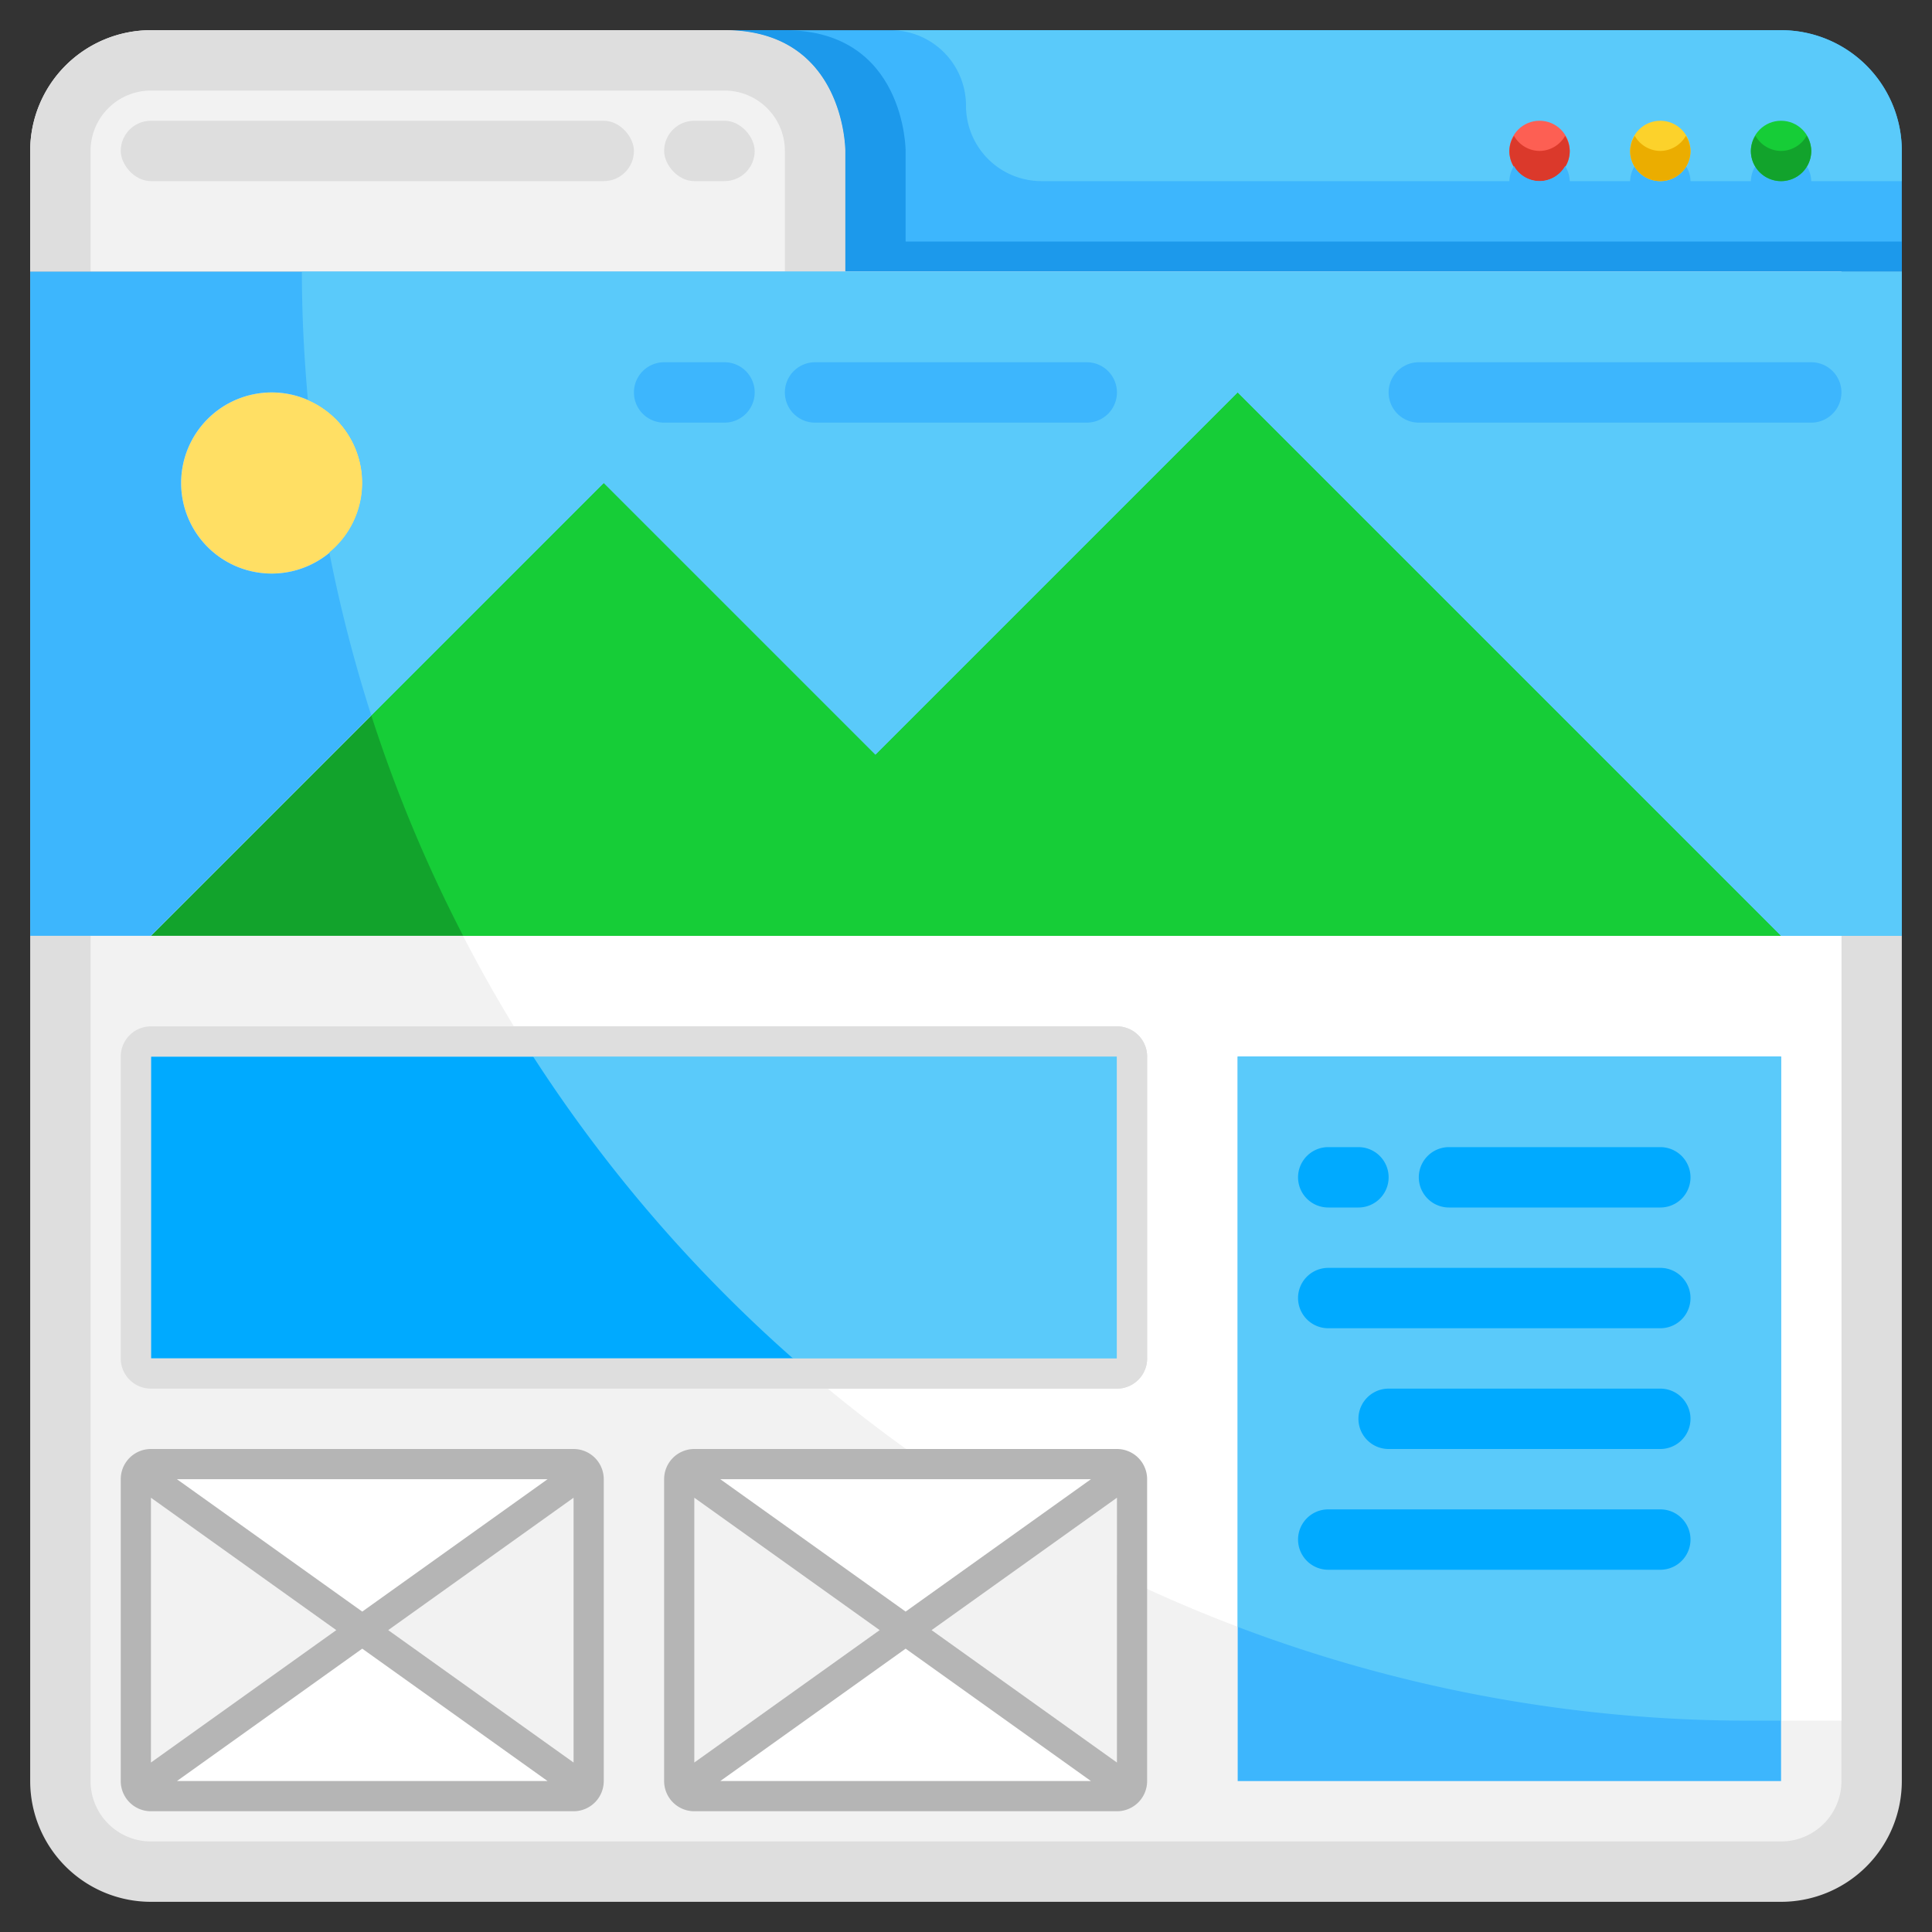 <svg height="512" viewBox="0 0 64 64" width="512" xmlns="http://www.w3.org/2000/svg"><rect x="0" y="0" width="64" height="64" fill="#333333" stroke="none"/><g id="_07-Landing_Page" data-name="07-Landing Page"><path d="m24 1c4 0 4 4 4 4v4h-27v-4a4 4 0 0 1 4-4z" fill="#f2f2f2"/><path d="m59 1a4 4 0 0 1 4 4v4h-35v-4s0-4-4-4z" fill="#3db6fd"/><path d="m63 9v50a4 4 0 0 1 -4 4h-54a4 4 0 0 1 -4-4v-50z" fill="#dedede"/><path d="m32 3.5a2.5 2.5 0 0 0 2.5 2.5h28.5v-1a4 4 0 0 0 -4-4h-29.5a2.5 2.5 0 0 1 2.5 2.5z" fill="#5acafa"/><circle cx="51" cy="5" fill="#fd5f53" r="1"/><path d="m51 5a.985.985 0 0 1 -.847-.5.977.977 0 0 0 -.153.5 1 1 0 0 0 2 0 .977.977 0 0 0 -.153-.5.985.985 0 0 1 -.847.5z" fill="#db392b"/><path d="m51 6a.985.985 0 0 1 -.847-.5.977.977 0 0 0 -.153.5 1 1 0 0 0 2 0 .977.977 0 0 0 -.153-.5.985.985 0 0 1 -.847.5z" fill="#3db6fd"/><path d="m55 6a.985.985 0 0 1 -.847-.5.977.977 0 0 0 -.153.5 1 1 0 0 0 2 0 .977.977 0 0 0 -.153-.5.985.985 0 0 1 -.847.5z" fill="#3db6fd"/><path d="m59 6a.985.985 0 0 1 -.847-.5.977.977 0 0 0 -.153.5 1 1 0 0 0 2 0 .977.977 0 0 0 -.153-.5.985.985 0 0 1 -.847.5z" fill="#3db6fd"/><circle cx="55" cy="5" fill="#fcd22b" r="1"/><circle cx="59" cy="5" fill="#16cd37" r="1"/><path d="m55 5a.985.985 0 0 1 -.847-.5.977.977 0 0 0 -.153.5 1 1 0 0 0 2 0 .977.977 0 0 0 -.153-.5.985.985 0 0 1 -.847.5z" fill="#ebad00"/><path d="m59 5a.985.985 0 0 1 -.847-.5.977.977 0 0 0 -.153.5 1 1 0 0 0 2 0 .977.977 0 0 0 -.153-.5.985.985 0 0 1 -.847.5z" fill="#12a32c"/><rect fill="#dedede" height="2" rx="1" width="17" x="4" y="4"/><rect fill="#dedede" height="2" rx="1" width="3" x="22" y="4"/><path d="m30 8v-3s0-4-4-4h-2c4 0 4 4 4 4v4h35v-1z" fill="#1c99eb"/><path d="m59 61h-54a2 2 0 0 1 -2-2v-50h58v50a2 2 0 0 1 -2 2z" fill="#f2f2f2"/><path d="m58 57h3v-48h-51a48 48 0 0 0 48 48z" fill="#fff"/><path d="m28 5s0-4-4-4h-19a4 4 0 0 0 -4 4v4h2v-4a2 2 0 0 1 2-2h19a2 2 0 0 1 2 2v4h2z" fill="#dedede"/><path d="m41 35h18v24h-18z" fill="#3db6fd"/><path d="m12 54-7 5v-10z" fill="#f2f2f2"/><path d="m19 49v10l-7-5z" fill="#f2f2f2"/><path d="m30 54-7 5v-10z" fill="#f2f2f2"/><path d="m37 49v10l-7-5z" fill="#f2f2f2"/><path d="m37 59h-14l7-5z" fill="#fff"/><path d="m19 59h-14l7-5z" fill="#fff"/><path d="m19 49-7 5-7-5z" fill="#fff"/><path d="m37 49-7 5-7-5z" fill="#fff"/><path d="m5 35h32v10h-32z" fill="#0af"/><circle cx="9" cy="16" fill="#ffdf64" r="3"/><path d="m29 25 12-12 18 18h-54l15-15z" fill="#12a32c"/><path d="m63 9v22h-4l-18-18-12 12-9-9-15 15h-4v-22zm-51 7a3 3 0 1 0 -3 3 3 3 0 0 0 3-3z" fill="#3db6fd"/><path d="m19 48h-14a1 1 0 0 0 -1 1v10a1 1 0 0 0 1 1h14a1 1 0 0 0 1-1v-10a1 1 0 0 0 -1-1zm-.86 1-6.14 4.386-6.14-4.386zm-13.14.614 6.14 4.386-6.14 4.386zm.86 9.386 6.14-4.386 6.14 4.386zm13.14-.614-6.14-4.386 6.14-4.386z" fill="#b5b5b5"/><path d="m37 48h-14a1 1 0 0 0 -1 1v10a1 1 0 0 0 1 1h14a1 1 0 0 0 1-1v-10a1 1 0 0 0 -1-1zm-.86 1-6.14 4.386-6.14-4.386zm-13.14.614 6.14 4.386-6.14 4.386zm.86 9.386 6.14-4.386 6.14 4.386zm13.14-.614-6.14-4.386 6.14-4.386z" fill="#b5b5b5"/><path d="m37 34h-32a1 1 0 0 0 -1 1v10a1 1 0 0 0 1 1h32a1 1 0 0 0 1-1v-10a1 1 0 0 0 -1-1zm0 11h-32v-10h32z" fill="#dedede"/><path d="m41 35v18.892a47.867 47.867 0 0 0 17 3.108h1v-22z" fill="#5acafa"/><path d="m26.268 45h10.732v-10h-19.339a48.218 48.218 0 0 0 8.607 10z" fill="#5acafa"/><path d="m12 16a2.994 2.994 0 0 0 -1.8-2.749 47.865 47.865 0 0 0 .71 5.048 2.979 2.979 0 0 0 1.09-2.299z" fill="#ffdf64"/><path d="m41 13-12 12-9-9-7.7 7.7a47.548 47.548 0 0 0 3.043 7.3h43.657z" fill="#16cd37"/><path d="m61 9h-51c0 1.434.075 2.849.2 4.251a2.984 2.984 0 0 1 .71 5.048 47.789 47.789 0 0 0 1.39 5.401l7.7-7.7 9 9 12-12 18 18h4v-22z" fill="#5acafa"/><path d="m38 45v-10a1 1 0 0 0 -1-1h-19.98c.207.338.426.667.641 1h19.339v10h-10.732c.382.337.762.675 1.154 1h9.578a1 1 0 0 0 1-1z" fill="#dedede"/><path d="m24 14h-2a1 1 0 0 1 0-2h2a1 1 0 0 1 0 2z" fill="#3db6fd"/><path d="m36 14h-9a1 1 0 0 1 0-2h9a1 1 0 0 1 0 2z" fill="#3db6fd"/><path d="m60 14h-13a1 1 0 0 1 0-2h13a1 1 0 0 1 0 2z" fill="#3db6fd"/><g fill="#0af"><path d="m45 40h-1a1 1 0 0 1 0-2h1a1 1 0 0 1 0 2z"/><path d="m55 40h-7a1 1 0 0 1 0-2h7a1 1 0 0 1 0 2z"/><path d="m55 44h-11a1 1 0 0 1 0-2h11a1 1 0 0 1 0 2z"/><path d="m55 48h-9a1 1 0 0 1 0-2h9a1 1 0 0 1 0 2z"/><path d="m55 52h-11a1 1 0 0 1 0-2h11a1 1 0 0 1 0 2z"/></g></g></svg>